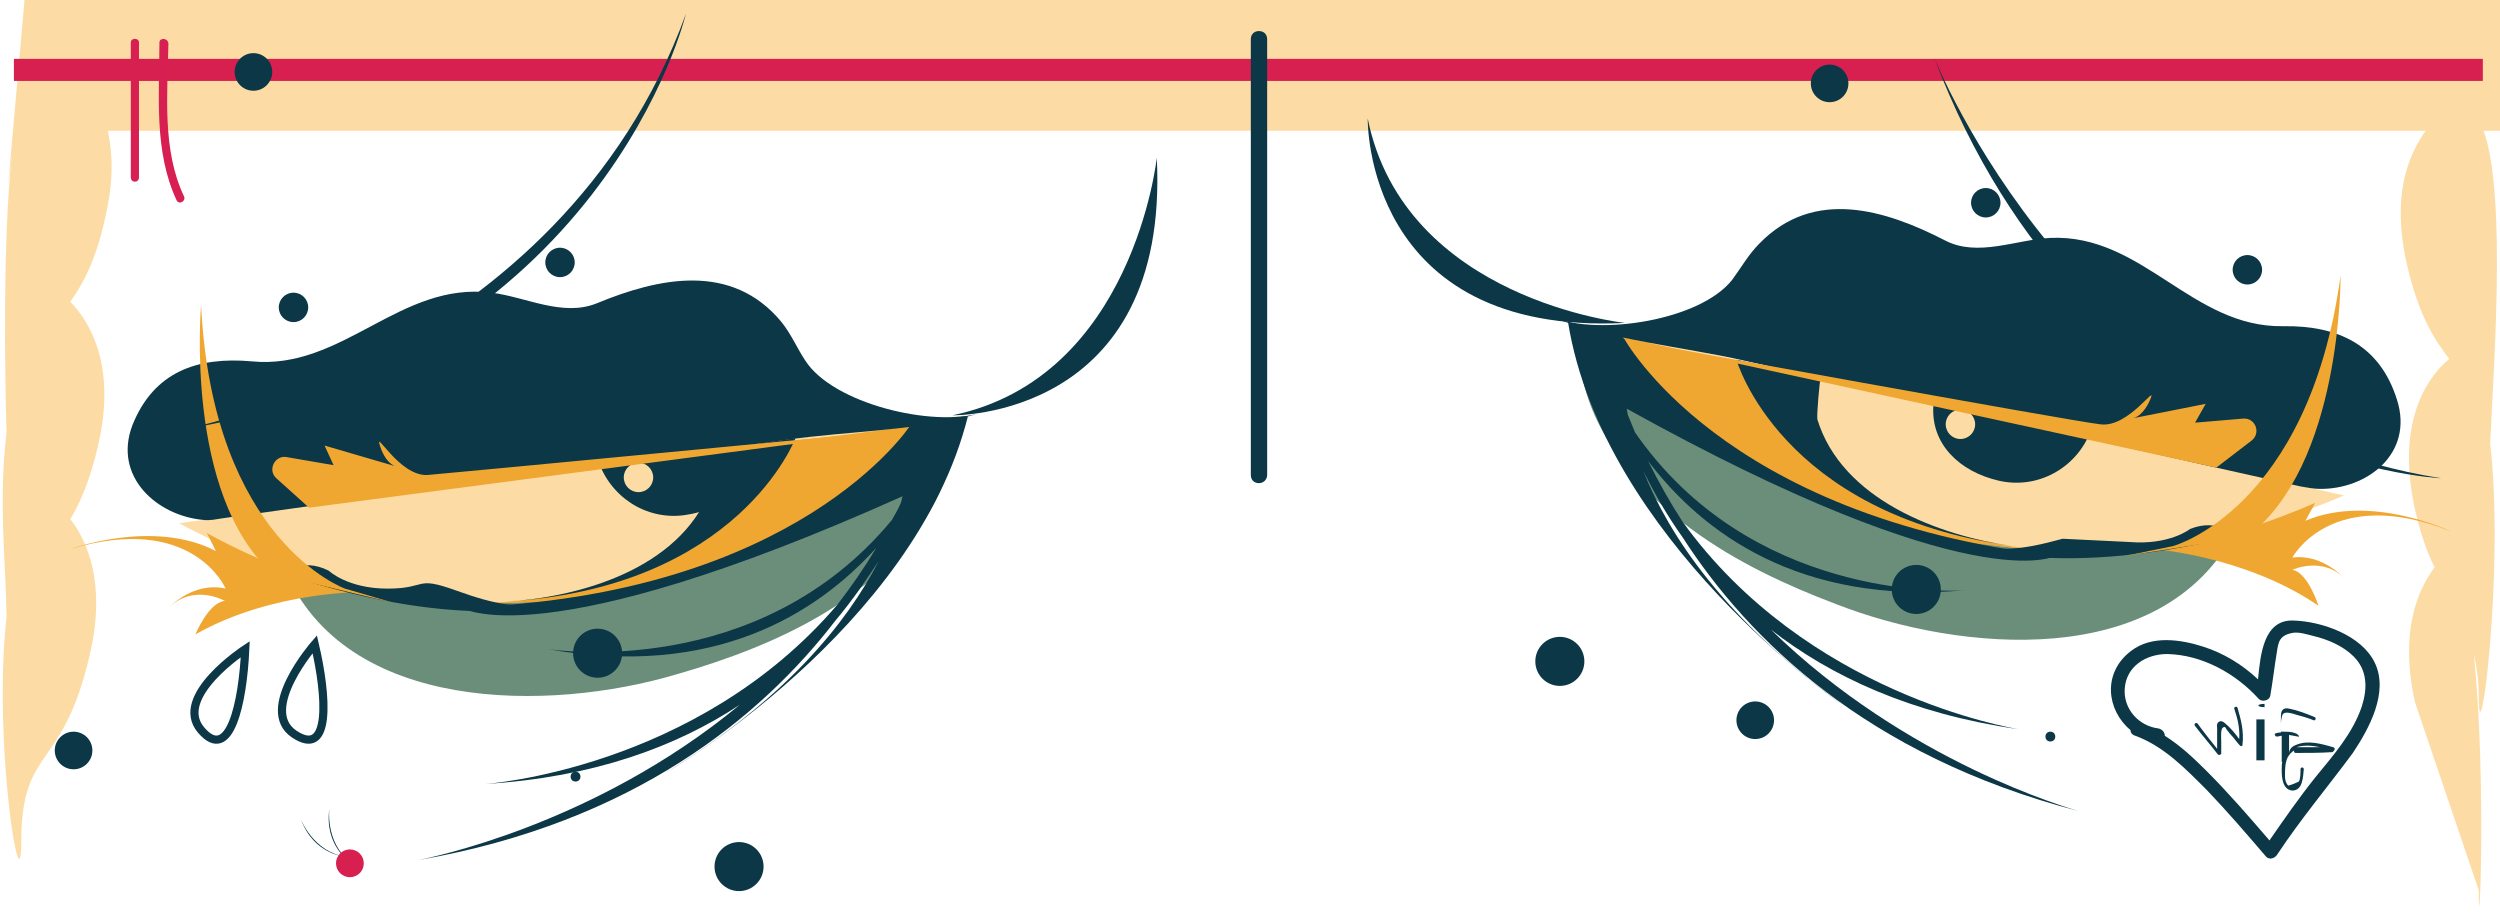 <svg id="Layer_1" xmlns="http://www.w3.org/2000/svg" viewBox="-152 341 305.8 112"><style>.nav-eye-12-st-0{fill:#fcdca4}.nav-eye-12-st-1{fill:#d72050}.nav-eye-12-st-2{fill:#6b8e7b}.nav-eye-12-st-3{fill:#f0a732}.nav-eye-12-st-4{fill:#0b3746}.nav-eye-12-st-5{fill:#d72051}.nav-eye-12-st-6{fill:none;stroke:#0b3746;stroke-miterlimit:10}</style><path class="nav-eye-12-st-0" d="M151.8 357h2v-16H-149l-2 22.6.5-4c-1.2 10.2-.9 27.9-.7 34.3-1 8.4-.1 15.7 0 22.5-1.7 15.5 1.8 36.3 1.8 27.6 0-11.9 5.1-8.5 8.4-23 2-8.6-.3-13.8-2.4-16.5 1.2-2 2.4-4.7 3.4-9 2.3-9.9-1.1-15.2-3.4-17.6 1.5-2.1 3.1-4.9 4.3-10.4 1-4.4.9-7.5.3-10.5h283.5c-2.1 3-4.2 7.8-2.3 16.3 1.5 6.4 3.4 9.3 5.2 11.6-2.2 1.8-6.7 7.1-4.2 18.4.7 3.1 1.5 5.3 2.4 7.1-2.1 2.8-4.3 7.9-2.4 16.5l7.8 23c0 8.5 1-13.4-.6-28.9.3 1.4.6 3 .6 5.2 0 8.8 3.2-15.4 1.4-30.9.3-7.8 2.1-30.3-.8-38.3z"/><path class="nav-eye-12-st-1" d="M-150.3 348.2h302v2.7h-302z"/><path class="nav-eye-12-st-2" d="M-35.3 393.2c-.4.3-.5 4.2-.7 5-2.1 7.6-8.5 13.7-15 17.7-5.6 3.4-12 5.8-18.3 7.6-15.5 4.6-40.5 4.8-47.9-12.9 0-.1 41.1 1.8 81.9-17.4z"/><path class="nav-eye-12-st-0" d="M-130.1 405l96.1-13.2s-43.6 41.3-96.1 13.2z"/><path class="nav-eye-12-st-3" d="M-54.9 394.9s-9.4 19.8-39.8 19.9c-30.4.1 0 0 0 0h3.5l6.2-.2s24.5-.3 51.1-22.7c-8.1 1.7-21 3-21 3"/><path class="nav-eye-12-st-4" d="M-127.1 404.6c.8.1 1.6-.1 2.3-.2 15.1-2.1 30.2-4.3 45.2-6.3 7.9-1.1 15.9-2.2 23.8-3.3 7.6-1.1 16.5-1.1 23.8-3.3-5.9 1.8-18.1-1.1-21.5-6.4-1-1.5-1.7-3.2-2.9-4.7-6.1-7.4-15.1-5.4-22.6-2.3-4.2 1.7-8.7-.8-12.9-1.3-11.2-1.4-18.2 9.5-29.3 8.4-6.7-.6-12 1.3-14.6 7.8-2.4 6.3 3 11.1 8.7 11.6z"/><circle class="nav-eye-12-st-4" cx="-61.6" cy="447" r="3"/><path class="nav-eye-12-st-4" d="M-54.7 394.6s-6.9 18.4-35.6 20c9.2-.5 21.3-4 25.1-13.5.2-.5.1-5 0-5l10.5-1.5z"/><circle class="nav-eye-12-st-4" cx="-83.5" cy="373.1" r="1.8"/><circle class="nav-eye-12-st-4" cx="-116.1" cy="378.6" r="1.8"/><circle class="nav-eye-12-st-4" cx="-78.9" cy="420.9" r="3"/><path class="nav-eye-12-st-4" d="M-59.4 395.4c0 4.8-3.9 7.9-8.8 8.6-4.8.7-9.3-2.3-10.7-6.9"/><circle class="nav-eye-12-st-4" cx="-81.6" cy="436" r=".6"/><circle class="nav-eye-12-st-0" cx="-73.9" cy="399.4" r="1.8"/><path class="nav-eye-12-st-3" d="M-42.8 393.7l-71.4 9.4-4-3.6c-1.1-1-.2-2.8 1.2-2.6l5.8 1-1.1-2.4 8.9 2.6s-1.3-.1-2.1-2.5 2.3 3.7 5.8 3.5c3.6-.3 56.9-5.4 56.9-5.4zM-126.7 406.2s10.9 6.2 19.9 7.2c0 0-11.6-.3-21.3 5.2 0 0 1.6-3.9 3.6-4.1 0 0-3.7-2.1-6.7.7 0 0 2.9-3.1 6.8-2.2 0 0-4-9.4-19.1-4.8 0 0 10.2-3.8 17.9.2l-1.1-2.2z"/><path class="nav-eye-12-st-4" d="M-117.3 411.2s2.1-2.1 5.5-.4c0 0 2.3 2.2 7.2 2.2s3.3-1.6 8.3.2c5 1.8 7.7 2.3 12.5 1.5 0 0-10.8 4-33.5-3.5z"/><path class="nav-eye-12-st-3" d="M-109.8 413s-16.2-5.8-17.6-34.7c0 0-2.1 23.3 8.8 32.9l14.6 3.5-5.8-1.7z"/><path class="nav-eye-12-st-4" d="M-68.1 342.7s-10 42-62.2 51c-.1 0 46.7-8.4 62.2-51zM-40.7 392.7s0 .2.1.6l-.1-.2s-13.6 20.9-54.9 22.2c0 0 9.4 6.4 54-13.6-.1.3-.1.5-.2.8-.3.7-.7 1.4-1.1 2.1-16.3 19.7-41.2 15.9-42.1 15.8 20.2 3.6 32.8-4.2 40.2-12.4-1.5 2.5-3.1 4.8-4.8 7-17.3 20.2-43.1 21.9-43.1 21.9 13.3-.8 23.5-4.6 31.2-9.7-18 14.9-38.4 18.8-39.3 19 26.4-4.6 42-17.6 51-29.3 2.1-2.5 3.8-5 5.3-7.3-3.9 7.6-11.5 17-26.2 26 0 0 30.6-17.6 37.1-43.7l-7.1.8zM-100.9 446.2zM-85 420.4zM146.6 399.5s-43.1-1.8-62-51.4c.1 0 17.3 44.3 62 51.4z"/><path class="nav-eye-12-st-2" d="M41.2 381.9c.4.3.1 4.2.3 5 1.5 7.7 7.3 14.4 13.5 18.9 5.3 3.9 11.5 6.8 17.6 9.1 15.1 5.9 39.9 8.2 48.8-8.9 0 0-41.2-1.6-80.2-24.1z"/><path class="nav-eye-12-st-0" d="M134.7 401.6L40 380.4s40 44.8 94.7 21.2z"/><path class="nav-eye-12-st-3" d="M60.6 385.2s7.7 20.5 38 23.2l-3.5-.3-6.2-.7s-24.4-2.4-49-26.9c7.9 2.3 20.7 4.7 20.7 4.7"/><path class="nav-eye-12-st-4" d="M131.7 400.8c-.8 0-1.6-.2-2.3-.3-14.9-3.3-29.7-6.7-44.6-10.1-7.8-1.8-15.6-3.5-23.5-5.3-7.5-1.7-16.4-2.5-23.4-5.3 5.7 2.3 18.1.4 22-4.6 1.1-1.5 2-3.1 3.3-4.4 6.7-6.9 15.5-4.1 22.7-.4 4 2.1 8.7-.1 12.9-.3 11.3-.5 17.3 11 28.5 10.8 6.7-.1 11.8 2.3 13.9 9 2.1 6.6-3.7 11-9.5 10.9z"/><circle class="nav-eye-12-st-4" cx="38.8" cy="421.9" r="3"/><circle class="nav-eye-12-st-4" cx="71.8" cy="351.2" r="2.3"/><circle class="nav-eye-12-st-4" cx="62.7" cy="429.1" r="2.3"/><circle class="nav-eye-12-st-4" cx="-121" cy="349.8" r="2.3"/><circle class="nav-eye-12-st-4" cx="-143" cy="432.8" r="2.3"/><path class="nav-eye-12-st-4" d="M60.4 385s5.3 18.9 33.8 22.8c-9.1-1.3-20.9-5.7-23.9-15.5-.1-.5.3-5 .4-5L60.4 385z"/><circle class="nav-eye-12-st-4" cx="90.9" cy="365.8" r="1.8"/><circle class="nav-eye-12-st-4" cx="122.9" cy="374" r="1.8"/><circle class="nav-eye-12-st-4" cx="82.4" cy="413.1" r="3"/><path class="nav-eye-12-st-4" d="M84.5 390.5c-.4 4.8 3.2 8.2 8 9.3 4.8 1.1 9.5-1.6 11.2-6"/><circle class="nav-eye-12-st-4" cx="98.8" cy="431.1" r=".6"/><circle class="nav-eye-12-st-0" cx="87.8" cy="392.9" r="1.8"/><path class="nav-eye-12-st-3" d="M48.7 382.9l70.4 15.3 4.3-3.3c1.2-.9.5-2.8-1-2.7l-5.9.5 1.3-2.3-9.1 1.8s1.3 0 2.3-2.3-2.6 3.5-6.1 3c-3.6-.4-56.2-10-56.2-10zM131.2 402.5s-11.4 5.2-20.4 5.6c0 0 11.6.7 20.8 7 0 0-1.3-4.1-3.2-4.4 0 0 3.9-1.8 6.6 1.3 0 0-2.7-3.3-6.6-2.8 0 0 4.8-9 19.4-3.2 0 0-9.8-4.7-17.8-1.3l1.2-2.2z"/><path class="nav-eye-12-st-4" d="M100.3 406.9c-5.1 1.4-7.9 1.7-12.6.4 0 0 10.4 4.9 33.6-.7 0 0-1.9-2.3-5.4-.9 0 0-2.5 2-7.4 1.6"/><path class="nav-eye-12-st-3" d="M113.8 407.8s16.6-4.5 20.5-33.1c0 0 .2 23.3-11.5 32l-14.9 2.3 5.9-1.2z"/><path class="nav-eye-12-st-4" d="M49 398.6c1.3 2.6 2.8 5.3 4.8 8.1 8 12.4 22.4 26.7 48.4 33.5-.9-.3-20.9-5.9-37.6-22.2 7.3 5.7 17.1 10.3 30.3 12.2-1-.2-25.9-4.3-41.1-25.4-1.5-2.3-2.9-4.8-4.2-7.4 6.7 8.8 18.5 17.6 38.8 15.8-2.6.2-26.4.9-40.4-19.3-.3-.7-.6-1.5-.9-2.2 0-.2-.1-.5-.1-.7 42.5 23.6 52.4 18 52.4 18-41-4.7-52.8-26.7-52.8-26.7l-.1.2c.1-.4.1-.6.1-.6l-6.8-1.5c4.3 26.6 33.4 46.7 33.4 46.7-14.2-10.4-21-20.5-24.2-28.5zM102.2 440.1c0 .1 0 .1 0 0 0 .1 0 0 0 0zM94.8 430.1zM88.2 413.1h.3-.3zM-35.5 391.8s26.6.5 25-31.5c0-.1-2.8 26.9-25 31.5z"/><path class="nav-eye-12-st-4" d="M15.3 355.5s-.5 26.6 31.5 25c0 0-27-2.8-31.5-25zM2 400.1c-.6 0-1-.4-1-1v-53.3c0-.6.4-1 1-1s1 .4 1 1v53.3c0 .5-.4 1-1 1zM138.5 422.1c-1.6-3.4-6.5-5.1-10-5.2-3.6-.1-4 4.1-4.3 7.2-1.9-1.8-4.2-3.2-6.7-4-2.8-.9-6.3-1.4-8.8.5-3.6 2.7-3 7.3-.1 9.7 0 .3.2.6.6.7 3.5 1.3 6.1 4 8.7 6.6 2.5 2.6 4.9 5.4 7.3 8.2.4.4 1 .2 1.3-.2 2.9-4.4 6.2-8.3 9.3-12.5 2-3 4.4-7.4 2.7-11zm-1.6 5.3c-1.1 3.3-3.5 6-5.7 8.7-2 2.5-3.8 5.1-5.6 7.7-2.5-2.9-5-5.8-7.7-8.5-1.6-1.6-3.2-3.1-5.1-4.3 0-.4-.3-.8-.8-.9-2.4-.3-4.3-2.4-4.1-4.9.2-2.7 2.6-4.2 5.2-4.2 4.3.1 8.4 2.4 11.2 5.5.4.4 1.3.2 1.4-.4.3-1.7.5-3.5.8-5.3.2-1.3.3-2.1 2-2.4.8-.1 1.7.2 2.5.4 1.7.4 3.6 1.2 4.9 2.5 1.7 1.7 1.7 3.9 1 6.1z"/><path class="nav-eye-12-st-4" d="M121.7 427.6c-.1-.3-.5-.1-.4.1.4 1.2.7 2.4.6 3.7-.5-.7-1.1-1.4-1.7-1.9-.2-.2-.5-.4-.8-.2-.3.2-.2.6-.2.8v2.5c-.8-1-1.6-2-2.4-3.1-.2-.2-.5.1-.3.3.9 1.2 1.9 2.3 2.8 3.5.1.1.4 0 .4-.1v-1.5c0-.4-.1-1.5.2-1.7.3-.2.3 0 .5.3.2.2.3.4.5.6.4.4.7.9 1.1 1.3.1.1.3.1.3-.1.2-1.7-.2-3.1-.6-4.5zM124 429h1v5h-1zM125 427.1c-1 0-1 .4 0 .4v-.4zM133.4 432.4c-1.4-.4-3.1-.9-4.5-.3-.6.2-.9.6-.9 1.1v-2.3s.6.1 1.1.2c.3.1 0-.3-.3-.4-.5-.2-.8-.2-1.8-.2v-1c0-.2.1-1.1.3-1.2.3-.3 1.2 0 1.5.1.7.2 1.5.4 2.2.7.2.1.4-.3.1-.4-1-.4-2-.8-3-1-.4-.1-.8-.1-1 .3-.1.2-.1.6-.1.9v1.7s-.4 0-.6.1c-.3 0-.1.4.1.4s.4-.1.6-.1v3.2h.1c-.1 0-.1.7-.1 1 0 .9.1 2.4 1.3 2.5 1.3 0 1.3-1.7 1.4-2.6 0-.3-.4-.3-.4 0 0 .4 0 1.2-.2 1.5-.4.2-.9.4-1.3.5-.3-.3-.4-.7-.4-1.2 0-.7 0-1.5.3-2.2.2-.4.5-.7.8-.9 0 .1 0 .3.2.3 1.5 0 3 0 4.5-.1.3-.2.4-.5.1-.6zm-1.6 0h-2.9c.9-.3 2-.2 2.9 0z"/><g><path class="nav-eye-12-st-4" d="M-109.7 445.8s-3.9-.2-5.5-4.6c0 0 1.5 4 5.5 4.6z"/><path class="nav-eye-12-st-4" d="M-109.1 446.5s-3.3-2-2.6-6.7c0 0-.6 4.2 2.6 6.7z"/><circle class="nav-eye-12-st-1" cx="-109.2" cy="446.6" r="1.7"/></g><g><path class="nav-eye-12-st-5" d="M-136 346.2v16.5c0 .7 1 .7 1 0v-16.5c0-.6-1-.6-1 0z"/></g><g><path class="nav-eye-12-st-5" d="M-132.5 346.2c0 6.4-.7 13.3 2.1 19.3.3.6 1.2.1.9-.5-2.7-5.7-2-12.6-1.9-18.7-.1-.7-1.1-.7-1.1-.1z"/></g><path class="nav-eye-12-st-6" d="M-113.5 419.8s-7 8-2.5 11 4-4.6 2.5-11zM-122 420.4s-8.9 5.8-5.4 9.9c3.5 4.1 5.1-3.3 5.4-9.9z"/></svg>